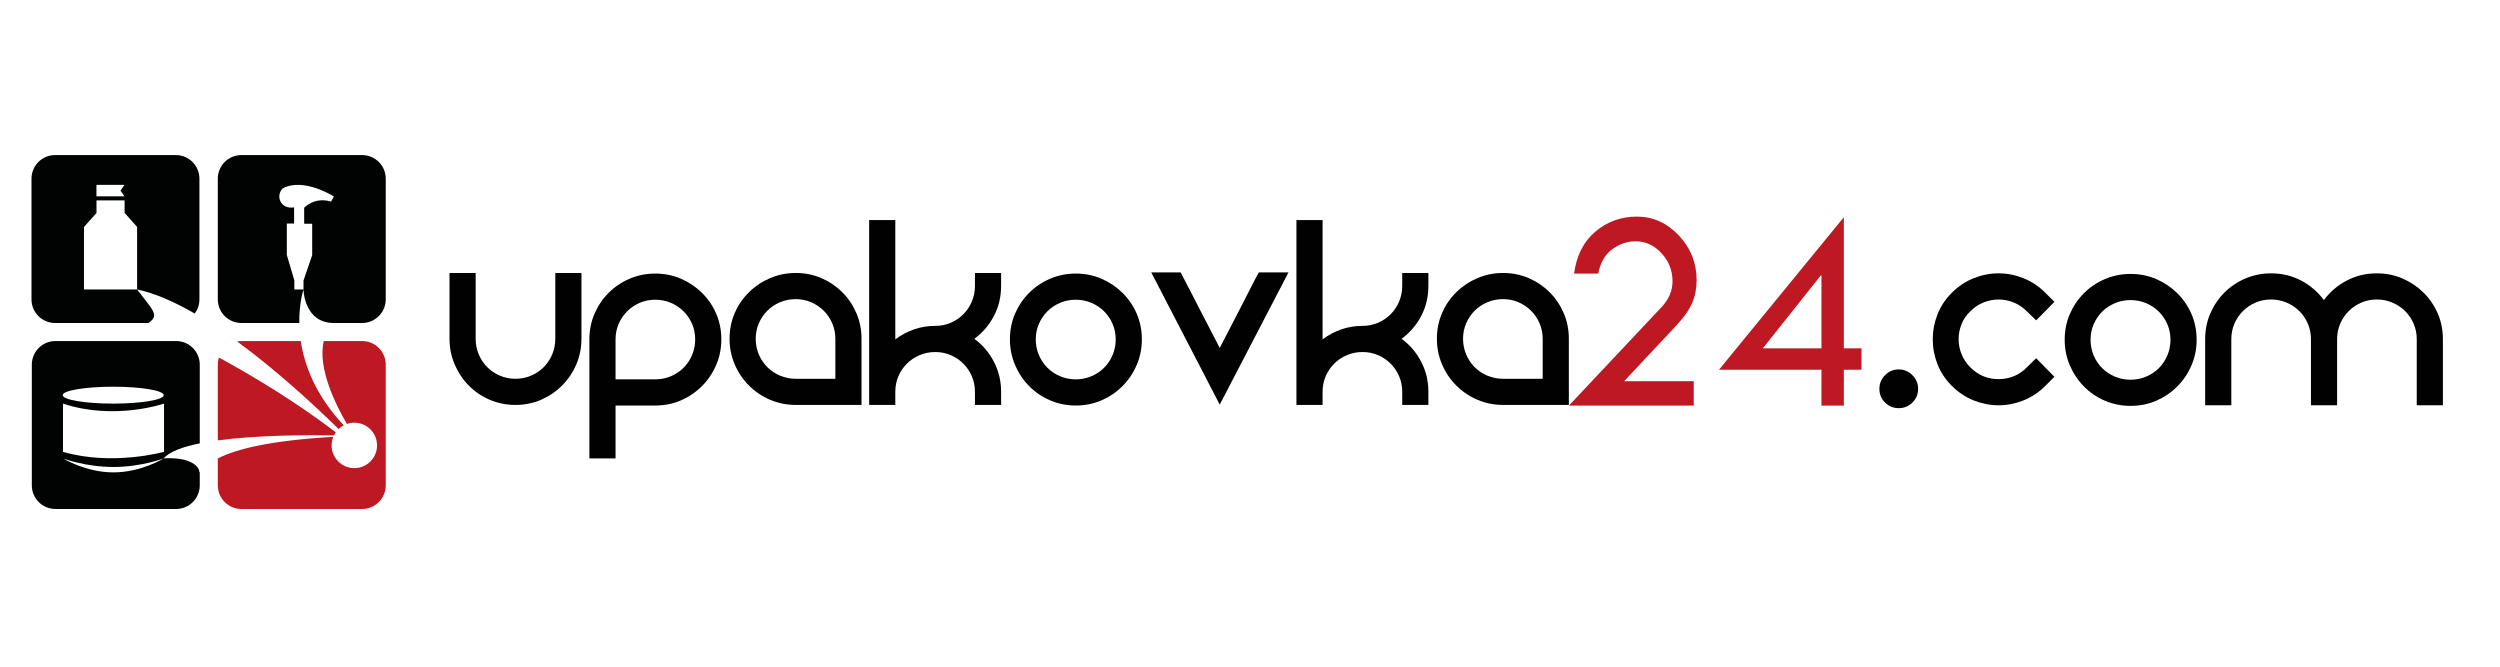 <svg xmlns="http://www.w3.org/2000/svg" xmlns:xlink="http://www.w3.org/1999/xlink" style="isolation:isolate" viewBox="0 0 986.1 163.7" width="150" height="40"><defs><clipPath id="_clipPath_8DdUxwFiL8lBYSqBNbOFkuXku65Xc84W"><rect width="986.1" height="163.7"></rect></clipPath></defs><g clip-path="url(#_clipPath_8DdUxwFiL8lBYSqBNbOFkuXku65Xc84W)"><g><clipPath id="_clipPath_3vog7RUdemJxPcpDuLuu44jynWYlGOzW"><path d=" M -60 -316 L 1036.067 -316 L 1036.067 477.707 L -60 477.707 L -60 -316 Z " fill="rgb(255,255,255)"></path></clipPath><g clip-path="url(#_clipPath_3vog7RUdemJxPcpDuLuu44jynWYlGOzW)"><g><g><path d=" M 229.35 58.044 L 229.35 84.008 C 229.35 87.564 228.673 90.926 227.322 94.093 C 225.969 97.264 224.094 100.044 221.7 102.438 C 219.304 104.834 216.542 106.71 213.412 108.061 C 210.282 109.414 206.901 110.089 203.269 110.089 C 199.714 110.089 196.353 109.414 193.185 108.061 C 190.016 106.71 187.254 104.834 184.897 102.438 C 182.54 100.044 180.684 97.264 179.333 94.093 C 177.981 90.926 177.305 87.564 177.305 84.008 L 177.305 58.044 L 187.621 58.044 L 187.621 84.008 C 187.621 86.173 188.026 88.221 188.838 90.153 C 189.65 92.085 190.769 93.766 192.2 95.194 C 193.629 96.625 195.289 97.745 197.184 98.556 C 199.077 99.368 201.105 99.773 203.269 99.773 C 205.433 99.773 207.481 99.368 209.413 98.556 C 211.344 97.745 213.025 96.625 214.456 95.194 C 215.884 93.766 217.005 92.085 217.817 90.153 C 218.628 88.221 219.034 86.173 219.034 84.008 L 219.034 58.044 L 229.35 58.044 Z " fill="rgb(1,1,1)"></path></g><g><path d=" M 264.588 98.788 C 266.519 97.977 268.2 96.857 269.631 95.426 C 271.06 93.997 272.18 92.316 272.992 90.384 C 273.804 88.453 274.209 86.405 274.209 84.241 C 274.209 82.077 273.804 80.049 272.992 78.154 C 272.18 76.262 271.06 74.601 269.631 73.17 C 268.2 71.741 266.519 70.621 264.588 69.809 C 262.656 68.997 260.608 68.592 258.445 68.592 C 256.281 68.592 254.252 68.997 252.36 69.809 C 250.464 70.621 248.804 71.741 247.375 73.17 C 245.944 74.601 244.825 76.262 244.013 78.154 C 243.201 80.049 242.796 82.077 242.796 84.241 L 242.796 100.004 L 258.445 100.004 C 260.608 100.004 262.656 99.598 264.588 98.788 Z  M 258.445 58.276 C 262.076 58.276 265.457 58.953 268.588 60.304 C 271.717 61.657 274.479 63.51 276.875 65.868 C 279.269 68.226 281.144 70.968 282.497 74.098 C 283.848 77.228 284.525 80.609 284.525 84.241 C 284.525 87.796 283.848 91.156 282.497 94.325 C 281.144 97.494 279.269 100.276 276.875 102.67 C 274.479 105.066 271.717 106.941 268.588 108.293 C 265.457 109.646 262.076 110.321 258.445 110.321 L 242.796 110.321 L 242.796 131.185 L 232.48 131.185 L 232.48 84.241 C 232.48 80.609 233.156 77.228 234.508 74.098 C 235.86 70.968 237.715 68.226 240.072 65.868 C 242.429 63.51 245.191 61.657 248.36 60.304 C 251.528 58.953 254.889 58.276 258.445 58.276 Z " fill="rgb(1,1,1)"></path></g><g><path d=" M 329.499 99.773 L 329.499 84.008 C 329.499 81.847 329.093 79.817 328.281 77.923 C 327.471 76.029 326.349 74.369 324.92 72.939 C 323.489 71.509 321.828 70.388 319.936 69.577 C 318.041 68.765 316.013 68.36 313.851 68.36 C 311.687 68.36 309.637 68.765 307.707 69.577 C 305.775 70.388 304.093 71.509 302.665 72.939 C 301.233 74.369 300.115 76.029 299.303 77.923 C 298.492 79.817 298.085 81.847 298.085 84.008 C 298.085 86.173 298.492 88.221 299.303 90.152 C 300.115 92.084 301.233 93.765 302.665 95.193 C 304.093 96.625 305.775 97.745 307.707 98.556 C 309.637 99.367 311.687 99.773 313.851 99.773 L 329.499 99.773 Z  M 313.851 58.044 C 317.481 58.044 320.863 58.721 323.993 60.072 C 327.123 61.425 329.864 63.28 332.223 65.636 C 334.58 67.995 336.433 70.736 337.787 73.865 C 339.137 76.996 339.815 80.377 339.815 84.008 L 339.815 110.088 L 313.851 110.088 C 310.295 110.088 306.933 109.413 303.765 108.061 C 300.596 106.709 297.815 104.835 295.42 102.439 C 293.024 100.044 291.149 97.263 289.799 94.092 C 288.445 90.925 287.769 87.564 287.769 84.008 C 287.769 80.377 288.445 76.996 289.799 73.865 C 291.149 70.736 293.024 67.995 295.42 65.636 C 297.815 63.28 300.596 61.425 303.765 60.072 C 306.933 58.721 310.295 58.044 313.851 58.044 Z " fill="rgb(1,1,1)"></path></g><g><path d=" M 392.035 75.025 C 390.14 78.619 387.572 81.613 384.325 84.008 C 387.572 86.405 390.14 89.417 392.035 93.049 C 393.927 96.684 394.875 100.624 394.875 104.873 L 394.875 110.088 L 384.559 110.088 L 384.559 104.873 C 384.559 102.711 384.152 100.683 383.34 98.788 C 382.529 96.895 381.408 95.235 379.979 93.803 C 378.548 92.373 376.888 91.252 374.995 90.441 C 373.1 89.631 371.072 89.225 368.909 89.225 C 366.745 89.225 364.697 89.631 362.765 90.441 C 360.833 91.252 359.152 92.373 357.724 93.803 C 356.293 95.235 355.173 96.895 354.363 98.788 C 353.551 100.683 353.145 102.711 353.145 104.873 L 353.145 110.088 L 342.829 110.088 L 342.829 104.873 L 342.829 37.179 L 353.145 37.179 L 353.145 84.241 C 355.385 82.541 357.84 81.227 360.507 80.3 C 363.172 79.372 365.972 78.908 368.909 78.908 C 371.072 78.908 373.1 78.503 374.995 77.692 C 376.888 76.88 378.548 75.76 379.979 74.329 C 381.408 72.9 382.529 71.22 383.34 69.288 C 384.152 67.357 384.559 65.308 384.559 63.144 L 384.559 58.044 L 394.875 58.044 L 394.875 63.144 C 394.875 67.472 393.927 71.432 392.035 75.025 Z " fill="rgb(1,1,1)"></path></g><g><path d=" M 408.551 84.241 C 408.551 86.405 408.956 88.453 409.768 90.384 C 410.579 92.317 411.699 93.997 413.129 95.426 C 414.557 96.857 416.239 97.977 418.172 98.788 C 420.103 99.6 422.151 100.004 424.315 100.004 C 426.477 100.004 428.525 99.6 430.459 98.788 C 432.389 97.977 434.069 96.857 435.5 95.426 C 436.929 93.997 438.051 92.317 438.861 90.384 C 439.673 88.453 440.079 86.405 440.079 84.241 C 440.079 82.077 439.673 80.049 438.861 78.156 C 438.051 76.262 436.929 74.602 435.5 73.17 C 434.069 71.741 432.389 70.621 430.459 69.809 C 428.525 68.997 426.477 68.592 424.315 68.592 C 422.151 68.592 420.103 68.997 418.172 69.809 C 416.239 70.621 414.557 71.741 413.129 73.17 C 411.699 74.602 410.579 76.262 409.768 78.156 C 408.956 80.049 408.551 82.077 408.551 84.241 Z  M 398.351 84.241 C 398.351 80.609 399.025 77.228 400.379 74.098 C 401.729 70.968 403.584 68.226 405.943 65.868 C 408.299 63.512 411.061 61.657 414.231 60.304 C 417.399 58.953 420.759 58.276 424.315 58.276 C 427.945 58.276 431.328 58.953 434.457 60.304 C 437.587 61.657 440.349 63.512 442.745 65.868 C 445.139 68.226 447.015 70.968 448.367 74.098 C 449.719 77.228 450.396 80.609 450.396 84.241 C 450.396 87.796 449.719 91.157 448.367 94.325 C 447.015 97.494 445.139 100.276 442.745 102.67 C 440.349 105.066 437.587 106.941 434.457 108.293 C 431.328 109.646 427.945 110.322 424.315 110.322 C 420.759 110.322 417.399 109.646 414.231 108.293 C 411.061 106.941 408.299 105.066 405.943 102.67 C 403.584 100.276 401.729 97.494 400.379 94.325 C 399.025 91.157 398.351 87.796 398.351 84.241 Z " fill="rgb(1,1,1)"></path></g><g><path d=" M 508.234 57.812 L 481.112 109.975 L 454.102 57.812 L 465.694 57.812 C 466.776 59.899 468.013 62.275 469.404 64.941 C 470.794 67.607 472.186 70.312 473.577 73.055 C 474.968 75.799 476.34 78.445 477.692 80.995 C 479.042 83.544 480.184 85.748 481.112 87.601 C 482.27 85.361 483.604 82.792 485.11 79.895 C 486.618 76.996 488.104 74.117 489.573 71.257 C 491.04 68.4 492.393 65.752 493.63 63.317 C 494.866 60.884 495.832 59.049 496.529 57.812 L 508.234 57.812 Z " fill="rgb(1,1,1)"></path></g><g><path d=" M 560.569 75.025 C 558.674 78.619 556.106 81.613 552.861 84.008 C 556.106 86.405 558.674 89.417 560.569 93.049 C 562.461 96.684 563.409 100.624 563.409 104.873 L 563.409 110.088 L 553.093 110.088 L 553.093 104.873 C 553.093 102.711 552.686 100.683 551.874 98.788 C 551.064 96.895 549.942 95.235 548.514 93.803 C 547.082 92.373 545.424 91.252 543.53 90.441 C 541.636 89.631 539.606 89.225 537.444 89.225 C 535.278 89.225 533.23 89.631 531.301 90.441 C 529.368 91.252 527.688 92.373 526.258 93.803 C 524.828 95.235 523.708 96.895 522.897 98.788 C 522.086 100.683 521.68 102.711 521.68 104.873 L 521.68 110.088 L 511.364 110.088 L 511.364 104.873 L 511.364 37.179 L 521.68 37.179 L 521.68 84.241 C 523.921 82.541 526.374 81.227 529.041 80.3 C 531.706 79.372 534.505 78.908 537.444 78.908 C 539.606 78.908 541.636 78.503 543.53 77.692 C 545.424 76.88 547.082 75.76 548.514 74.329 C 549.942 72.9 551.064 71.22 551.874 69.288 C 552.686 67.357 553.093 65.308 553.093 63.144 L 553.093 58.044 L 563.409 58.044 L 563.409 63.144 C 563.409 67.472 562.461 71.432 560.569 75.025 Z " fill="rgb(1,1,1)"></path></g><g><path d=" M 608.499 99.773 L 608.499 84.008 C 608.499 81.847 608.092 79.817 607.283 77.923 C 606.471 76.029 605.349 74.369 603.92 72.939 C 602.489 71.509 600.828 70.388 598.936 69.577 C 597.041 68.765 595.012 68.36 592.851 68.36 C 590.687 68.36 588.637 68.765 586.707 69.577 C 584.775 70.388 583.093 71.509 581.664 72.939 C 580.233 74.369 579.115 76.029 578.303 77.923 C 577.492 79.817 577.085 81.847 577.085 84.008 C 577.085 86.173 577.492 88.221 578.303 90.152 C 579.115 92.084 580.233 93.765 581.664 95.193 C 583.093 96.625 584.775 97.745 586.707 98.556 C 588.637 99.367 590.687 99.773 592.851 99.773 L 608.499 99.773 Z  M 592.851 58.044 C 596.481 58.044 599.863 58.721 602.993 60.072 C 606.123 61.425 608.864 63.28 611.223 65.636 C 613.579 67.995 615.433 70.736 616.787 73.865 C 618.137 76.996 618.815 80.377 618.815 84.008 L 618.815 110.088 L 592.851 110.088 C 589.296 110.088 585.933 109.413 582.765 108.061 C 579.596 106.709 576.813 104.835 574.419 102.439 C 572.024 100.044 570.149 97.263 568.799 94.092 C 567.445 90.925 566.769 87.564 566.769 84.008 C 566.769 80.377 567.445 76.996 568.799 73.865 C 570.149 70.736 572.024 67.995 574.419 65.636 C 576.813 63.28 579.596 61.425 582.765 60.072 C 585.933 58.721 589.296 58.044 592.851 58.044 Z " fill="rgb(1,1,1)"></path></g><g><path d=" M 769.887 65.838 C 772.437 63.287 775.315 61.375 778.523 60.101 C 781.728 58.825 784.993 58.187 788.317 58.187 C 791.639 58.187 794.904 58.825 798.112 60.101 C 801.317 61.375 804.197 63.287 806.748 65.838 L 810.341 69.431 L 803.155 76.734 L 799.445 73.141 C 797.899 71.595 796.159 70.437 794.229 69.663 C 792.296 68.891 790.325 68.505 788.317 68.505 C 786.305 68.505 784.336 68.891 782.407 69.663 C 780.472 70.437 778.735 71.595 777.189 73.141 C 775.641 74.609 774.483 76.31 773.712 78.241 C 772.939 80.173 772.552 82.143 772.552 84.153 C 772.552 86.163 772.939 88.133 773.712 90.063 C 774.483 91.997 775.641 93.734 777.189 95.281 C 780.279 98.371 783.988 99.917 788.317 99.917 C 790.404 99.917 792.413 99.53 794.344 98.757 C 796.275 97.986 797.975 96.827 799.445 95.281 L 803.155 91.686 L 810.341 98.99 L 806.748 102.582 C 804.197 105.133 801.317 107.046 798.112 108.321 C 794.904 109.595 791.639 110.233 788.317 110.233 C 784.993 110.233 781.728 109.595 778.523 108.321 C 775.315 107.046 772.437 105.133 769.887 102.582 C 767.336 100.033 765.441 97.174 764.207 94.005 C 762.971 90.838 762.352 87.571 762.352 84.21 C 762.352 80.849 762.971 77.585 764.207 74.415 C 765.441 71.249 767.336 68.387 769.887 65.838 Z " fill="rgb(1,1,1)"></path></g><g><path d=" M 824.598 84.384 C 824.598 86.548 825.004 88.596 825.814 90.527 C 826.626 92.46 827.744 94.14 829.176 95.569 C 830.604 97 832.286 98.12 834.219 98.931 C 836.148 99.743 838.196 100.148 840.36 100.148 C 842.523 100.148 844.572 99.743 846.506 98.931 C 848.435 98.12 850.116 97 851.547 95.569 C 852.976 94.14 854.098 92.46 854.908 90.527 C 855.72 88.596 856.126 86.548 856.126 84.384 C 856.126 82.221 855.72 80.192 854.908 78.299 C 854.098 76.405 852.976 74.745 851.547 73.315 C 850.116 71.885 848.435 70.764 846.506 69.952 C 844.572 69.141 842.523 68.735 840.36 68.735 C 838.196 68.735 836.148 69.141 834.219 69.952 C 832.286 70.764 830.604 71.885 829.176 73.315 C 827.744 74.745 826.626 76.405 825.814 78.299 C 825.004 80.192 824.598 82.221 824.598 84.384 Z  M 814.398 84.384 C 814.398 80.752 815.071 77.371 816.426 74.241 C 817.776 71.112 819.63 68.369 821.99 66.012 C 824.346 63.656 827.108 61.801 830.278 60.447 C 833.446 59.096 836.807 58.419 840.36 58.419 C 843.994 58.419 847.375 59.096 850.504 60.447 C 853.634 61.801 856.396 63.656 858.792 66.012 C 861.186 68.369 863.06 71.112 864.412 74.241 C 865.766 77.371 866.442 80.752 866.442 84.384 C 866.442 87.939 865.766 91.3 864.412 94.468 C 863.06 97.637 861.186 100.419 858.792 102.813 C 856.396 105.211 853.634 107.084 850.504 108.436 C 847.375 109.789 843.994 110.465 840.36 110.465 C 836.807 110.465 833.446 109.789 830.278 108.436 C 827.108 107.084 824.346 105.211 821.99 102.813 C 819.63 100.419 817.776 97.637 816.426 94.468 C 815.071 91.3 814.398 87.939 814.398 84.384 Z " fill="rgb(1,1,1)"></path></g><g><path d=" M 937.496 58.187 C 941.128 58.187 944.509 58.865 947.639 60.215 C 950.768 61.569 953.529 63.423 955.927 65.779 C 958.321 68.138 960.195 70.879 961.548 74.009 C 962.9 77.138 963.577 80.521 963.577 84.153 L 963.577 110.233 L 953.261 110.233 L 953.261 84.153 C 953.261 81.99 952.856 79.961 952.044 78.066 C 951.233 76.174 950.112 74.513 948.683 73.082 C 947.251 71.653 945.571 70.531 943.64 69.721 C 941.707 68.909 939.659 68.503 937.496 68.503 C 935.332 68.503 933.304 68.909 931.412 69.721 C 929.517 70.531 927.856 71.653 926.427 73.082 C 924.996 74.513 923.876 76.174 923.065 78.066 C 922.253 79.961 921.849 81.99 921.849 84.153 L 921.849 110.233 L 911.532 110.233 L 911.532 84.153 C 911.532 81.99 911.127 79.961 910.315 78.066 C 909.504 76.174 908.383 74.513 906.955 73.082 C 905.523 71.653 903.843 70.531 901.912 69.721 C 899.979 68.909 897.929 68.503 895.768 68.503 C 893.604 68.503 891.576 68.909 889.683 69.721 C 887.788 70.531 886.127 71.653 884.697 73.082 C 883.267 74.513 882.148 76.174 881.336 78.066 C 880.525 79.961 880.12 81.99 880.12 84.153 L 880.12 110.233 L 869.803 110.233 L 869.803 84.153 C 869.803 80.521 870.479 77.138 871.832 74.009 C 873.183 70.879 875.037 68.138 877.396 65.779 C 879.752 63.423 882.513 61.569 885.684 60.215 C 888.851 58.865 892.212 58.187 895.768 58.187 C 900.095 58.187 904.055 59.134 907.649 61.027 C 911.243 62.922 914.236 65.49 916.632 68.735 C 919.027 65.49 922.04 62.922 925.673 61.027 C 929.304 59.134 933.245 58.187 937.496 58.187 Z " fill="rgb(1,1,1)"></path></g><g><path d=" M 640.634 100.727 L 668.082 100.727 L 668.082 110.349 L 618.841 110.349 L 655.574 71.296 C 658.329 68.277 659.706 64.956 659.706 61.335 C 659.706 57.071 658.253 53.373 655.347 50.24 C 652.441 47.109 649.027 45.543 645.103 45.543 C 641.858 45.543 638.811 46.581 635.963 48.656 C 633.113 50.732 631.255 53.94 630.386 58.279 L 620.879 58.279 C 621.822 51.184 624.623 45.665 629.283 41.723 C 633.943 37.78 639.423 35.808 645.726 35.808 C 652.027 35.808 657.517 38.291 662.197 43.255 C 666.874 48.219 669.214 54.097 669.214 60.893 C 669.214 64.177 668.621 67.188 667.437 69.924 C 666.25 72.661 664.151 75.635 661.141 78.843 L 640.634 100.727 Z " fill="rgb(190,24,35)"></path></g><g><path d=" M 718.229 58.984 L 695.331 87.766 L 718.456 87.766 L 718.456 58.984 L 718.229 58.984 Z  M 727.285 36.035 L 727.285 87.766 L 734.247 87.766 L 734.247 96.199 L 727.285 96.199 L 727.285 110.348 L 718.456 110.348 L 718.456 96.199 L 678.044 96.199 L 727.285 36.035 Z " fill="rgb(190,24,35)"></path></g><g><path d=" M 741.306 103.725 C 741.306 101.651 742.05 99.859 743.541 98.349 C 745.031 96.84 746.833 96.085 748.945 96.085 C 751.021 96.085 752.814 96.84 754.323 98.349 C 755.833 99.859 756.587 101.651 756.587 103.725 C 756.587 105.839 755.842 107.641 754.351 109.131 C 752.861 110.621 751.059 111.365 748.945 111.365 C 746.833 111.365 745.031 110.631 743.541 109.159 C 742.05 107.688 741.306 105.876 741.306 103.725 Z " fill="rgb(1,1,1)"></path></g><g><path d=" M 49.105 27.818 L 38.043 27.818 L 38.043 23.29 L 49.105 23.29 L 47.521 25.553 L 49.105 27.818 Z  M 69.349 11.534 L 21.738 11.534 C 16.593 11.534 12.422 15.705 12.422 20.849 L 12.422 68.46 C 12.422 73.605 16.593 77.776 21.738 77.776 L 58.525 77.776 C 63.142 74.669 60.213 72.713 54.082 64.553 L 33.122 64.553 L 33.122 39.894 L 38.054 34.384 L 38.054 29.414 L 49.151 29.414 L 49.151 34.346 L 54.082 39.896 L 54.082 64.553 C 61.13 66.024 68.887 69.464 76.799 74.033 C 77.966 72.477 78.663 70.553 78.663 68.46 L 78.663 20.849 C 78.663 15.705 74.493 11.534 69.349 11.534 Z " fill="rgb(1,2,2)"></path></g><g><path d=" M 142.834 11.535 L 95.223 11.535 C 90.079 11.535 85.909 15.704 85.909 20.849 L 85.909 68.46 C 85.909 73.605 90.079 77.776 95.223 77.776 L 118.054 77.776 C 117.938 69.727 119.711 64.553 119.711 64.553 L 116.817 64.553 L 116.103 64.553 L 116.103 60.928 L 113.138 50.96 L 113.138 38.529 L 115.997 38.529 L 115.997 32.169 C 110.822 33.025 108.565 27.883 111.423 24.739 C 119.711 20.165 131.715 27.883 131.715 27.883 L 130.571 29.883 C 123.998 27.883 119.978 32.323 119.978 32.323 L 119.978 38.629 L 123.139 38.629 L 123.139 51.032 L 119.711 61.036 L 119.711 64.553 C 119.711 64.553 119.874 77.776 131.715 77.776 L 142.834 77.776 C 147.978 77.776 152.149 73.605 152.149 68.46 L 152.149 20.849 C 152.149 15.704 147.978 11.535 142.834 11.535 Z " fill="rgb(1,2,2)"></path></g><g><path d=" M 24.844 109.57 C 45.15 116.314 64.698 109.57 64.698 109.57 L 64.698 128.589 C 64.698 128.589 44.315 134.277 24.844 128.589 L 24.844 109.57 Z  M 44.658 102.904 C 55.663 102.904 64.584 104.397 64.584 106.237 C 64.584 108.078 55.663 109.57 44.658 109.57 C 33.652 109.57 24.731 108.078 24.731 106.237 C 24.731 104.397 33.652 102.904 44.658 102.904 Z  M 78.664 136.698 C 78.535 133.562 73.707 130.6 64.584 131.176 C 64.584 131.176 55.714 136.698 44.771 136.698 C 33.83 136.698 24.958 131.236 24.958 131.236 C 24.958 131.236 33.83 134.569 44.771 134.569 C 55.714 134.569 64.584 131.176 64.584 131.176 C 66.83 128.513 72.07 126.608 78.792 125.25 L 78.792 94.208 C 78.792 89.061 74.62 84.89 69.478 84.89 L 21.867 84.89 C 16.722 84.89 12.551 89.061 12.551 94.208 L 12.551 141.817 C 12.551 146.961 16.722 151.132 21.867 151.132 L 69.478 151.132 C 74.62 151.132 78.792 146.961 78.792 141.817 L 78.792 136.546 C 78.751 136.598 78.706 136.648 78.664 136.698 Z " fill="rgb(1,2,2)"></path></g><g><path d=" M 133.557 119.595 C 134.16 119.015 134.841 118.519 135.588 118.124 C 124.461 106.295 120.057 94.436 118.632 84.891 L 95.224 84.891 C 94.641 84.891 94.073 84.952 93.521 85.054 C 109.292 96.595 124.124 110.344 133.557 119.595 Z " fill="rgb(190,24,35)"></path></g><g><path d=" M 142.834 84.891 L 127.701 84.891 C 125.159 95.541 132.497 110.189 136.83 117.592 C 137.75 117.273 138.734 117.091 139.762 117.091 C 144.713 117.091 148.726 121.104 148.726 126.055 C 148.726 131.005 144.713 135.019 139.762 135.019 C 134.811 135.019 130.798 131.005 130.798 126.055 C 130.798 124.861 131.037 123.723 131.461 122.68 C 106.597 124.123 93.327 127.433 85.909 131.191 L 85.909 141.816 C 85.909 146.961 90.079 151.132 95.223 151.132 L 142.834 151.132 C 147.978 151.132 152.149 146.961 152.149 141.816 L 152.149 94.207 C 152.149 89.061 147.978 84.891 142.834 84.891 Z " fill="rgb(190,24,35)"></path></g><g><path d=" M 131.734 122.086 C 131.942 121.666 132.18 121.262 132.45 120.882 C 116.736 108.926 99.996 98.827 86.343 91.393 C 86.063 92.281 85.908 93.225 85.908 94.207 L 85.908 124.074 C 101.362 121.993 120.951 121.923 131.734 122.086 Z " fill="rgb(190,24,35)"></path></g></g></g></g></g></svg>